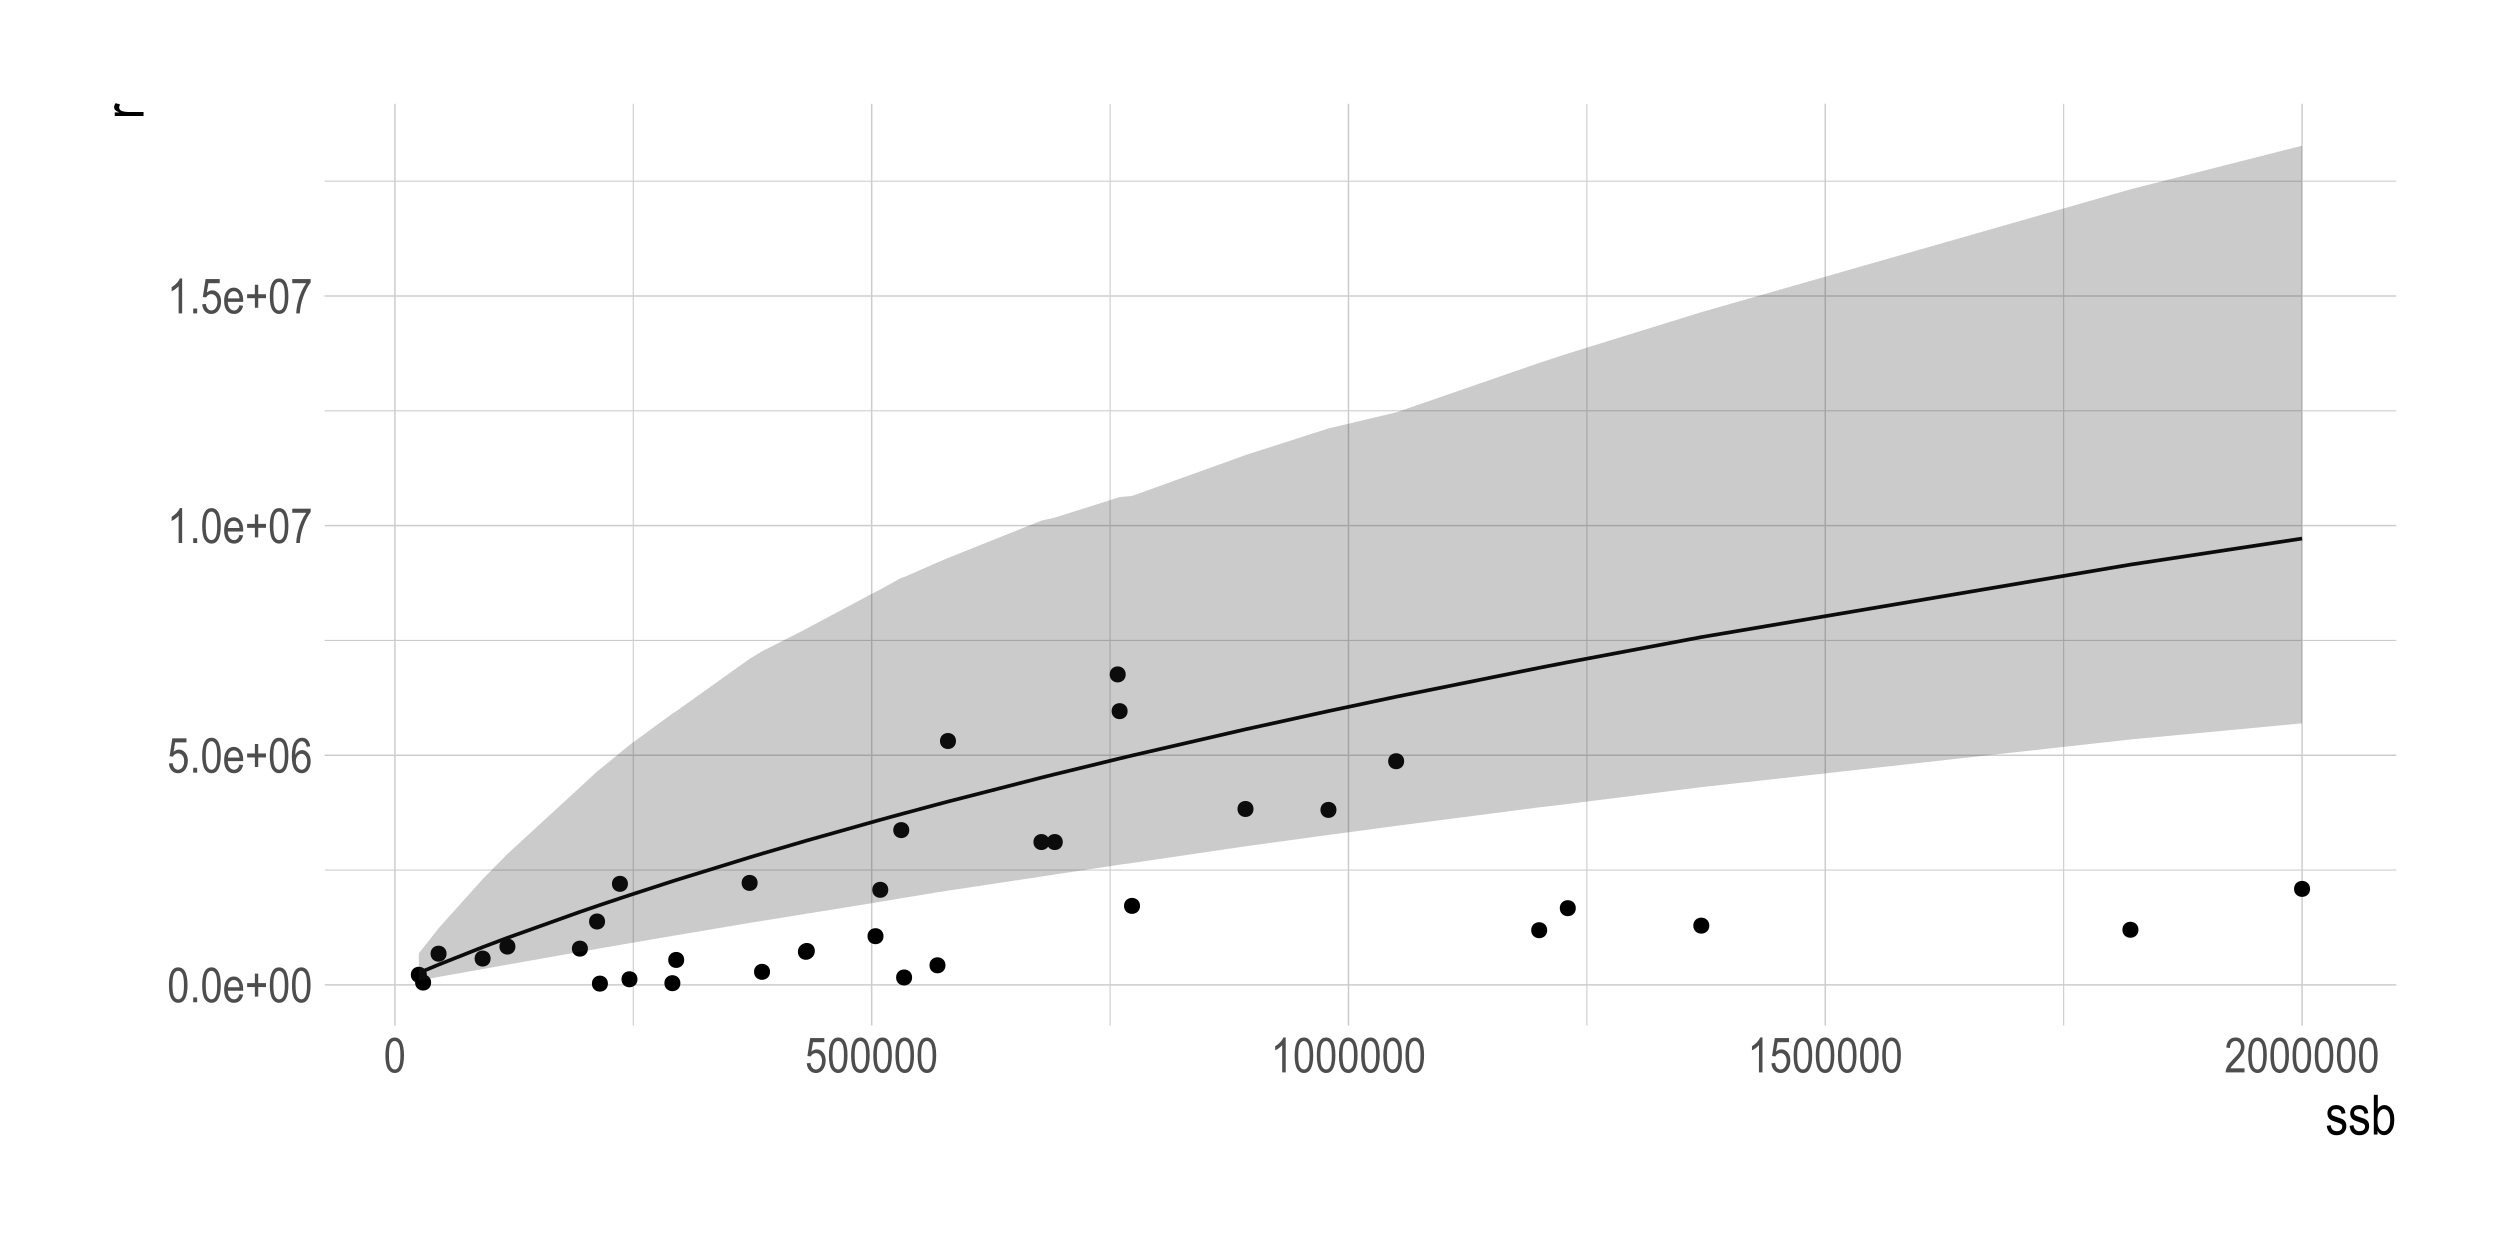 <?xml version="1.0" encoding="UTF-8"?>
<svg xmlns="http://www.w3.org/2000/svg" xmlns:xlink="http://www.w3.org/1999/xlink" width="720pt" height="360pt" viewBox="0 0 720 360" version="1.1">
<defs>
<g>
<symbol overflow="visible" id="glyph0-0">
<path style="stroke:none;" d="M 0.297 0 L 0.297 -8.75 L 2.953 -8.75 L 2.953 0 Z M 0.625 -0.359 L 2.641 -0.359 L 2.641 -8.453 L 0.625 -8.453 Z M 0.625 -0.359 "/>
</symbol>
<symbol overflow="visible" id="glyph0-1">
<path style="stroke:none;" d="M 0.453 -4.938 C 0.453 -6.625 0.676 -7.898 1.125 -8.766 C 1.582 -9.629 2.254 -10.062 3.141 -10.062 C 3.93 -10.062 4.551 -9.711 5 -9.016 C 5.539 -8.16 5.812 -6.801 5.812 -4.938 C 5.812 -3.27 5.586 -2 5.141 -1.125 C 4.691 -0.258 4.02 0.172 3.125 0.172 C 2.344 0.172 1.703 -0.207 1.203 -0.969 C 0.703 -1.738 0.453 -3.062 0.453 -4.938 Z M 1.484 -4.938 C 1.484 -3.312 1.641 -2.223 1.953 -1.672 C 2.266 -1.117 2.664 -0.844 3.156 -0.844 C 3.613 -0.844 4 -1.117 4.312 -1.672 C 4.625 -2.234 4.781 -3.32 4.781 -4.938 C 4.781 -6.57 4.625 -7.664 4.312 -8.219 C 4 -8.77 3.594 -9.047 3.094 -9.047 C 2.633 -9.047 2.25 -8.766 1.938 -8.203 C 1.633 -7.641 1.484 -6.551 1.484 -4.938 Z M 1.484 -4.938 "/>
</symbol>
<symbol overflow="visible" id="glyph0-2">
<path style="stroke:none;" d="M 1.062 0 L 1.062 -1.406 L 2.203 -1.406 L 2.203 0 Z M 1.062 0 "/>
</symbol>
<symbol overflow="visible" id="glyph0-3">
<path style="stroke:none;" d="M 4.812 -2.344 L 5.859 -2.188 C 5.68 -1.406 5.363 -0.816 4.906 -0.422 C 4.457 -0.023 3.898 0.172 3.234 0.172 C 2.391 0.172 1.703 -0.145 1.172 -0.781 C 0.648 -1.426 0.391 -2.352 0.391 -3.562 C 0.391 -4.82 0.648 -5.781 1.172 -6.438 C 1.703 -7.094 2.375 -7.422 3.188 -7.422 C 3.957 -7.422 4.598 -7.098 5.109 -6.453 C 5.629 -5.805 5.891 -4.867 5.891 -3.641 L 5.875 -3.312 L 1.438 -3.312 C 1.477 -2.5 1.664 -1.883 2 -1.469 C 2.344 -1.051 2.754 -0.844 3.234 -0.844 C 3.992 -0.844 4.52 -1.344 4.812 -2.344 Z M 1.5 -4.328 L 4.812 -4.328 C 4.77 -4.953 4.641 -5.422 4.422 -5.734 C 4.098 -6.18 3.68 -6.406 3.172 -6.406 C 2.723 -6.406 2.336 -6.219 2.016 -5.844 C 1.703 -5.469 1.531 -4.961 1.5 -4.328 Z M 1.5 -4.328 "/>
</symbol>
<symbol overflow="visible" id="glyph0-4">
<path style="stroke:none;" d="M 2.859 -1.625 L 2.859 -4.375 L 0.625 -4.375 L 0.625 -5.516 L 2.859 -5.516 L 2.859 -8.25 L 3.828 -8.25 L 3.828 -5.516 L 6.062 -5.516 L 6.062 -4.375 L 3.828 -4.375 L 3.828 -1.625 Z M 2.859 -1.625 "/>
</symbol>
<symbol overflow="visible" id="glyph0-5">
<path style="stroke:none;" d="M 0.453 -2.625 L 1.516 -2.734 C 1.598 -2.098 1.785 -1.625 2.078 -1.312 C 2.367 -1 2.703 -0.844 3.078 -0.844 C 3.555 -0.844 3.969 -1.062 4.312 -1.5 C 4.664 -1.938 4.844 -2.535 4.844 -3.297 C 4.844 -4.016 4.672 -4.57 4.328 -4.969 C 3.992 -5.363 3.578 -5.562 3.078 -5.562 C 2.773 -5.562 2.488 -5.473 2.219 -5.297 C 1.945 -5.129 1.738 -4.895 1.594 -4.594 L 0.641 -4.734 L 1.438 -9.891 L 5.516 -9.891 L 5.516 -8.703 L 2.25 -8.703 L 1.797 -6.016 C 2.285 -6.43 2.801 -6.641 3.344 -6.641 C 4.031 -6.641 4.629 -6.348 5.141 -5.766 C 5.648 -5.18 5.906 -4.391 5.906 -3.391 C 5.906 -2.41 5.648 -1.57 5.141 -0.875 C 4.629 -0.176 3.945 0.172 3.094 0.172 C 2.383 0.172 1.785 -0.07 1.297 -0.562 C 0.805 -1.062 0.523 -1.75 0.453 -2.625 Z M 0.453 -2.625 "/>
</symbol>
<symbol overflow="visible" id="glyph0-6">
<path style="stroke:none;" d="M 5.688 -7.562 L 4.688 -7.469 C 4.594 -7.988 4.453 -8.359 4.266 -8.578 C 3.992 -8.891 3.672 -9.047 3.297 -9.047 C 2.703 -9.047 2.227 -8.68 1.875 -7.953 C 1.57 -7.328 1.422 -6.398 1.422 -5.172 C 1.648 -5.609 1.938 -5.938 2.281 -6.156 C 2.633 -6.383 3.008 -6.5 3.406 -6.5 C 4.051 -6.5 4.617 -6.203 5.109 -5.609 C 5.598 -5.023 5.844 -4.238 5.844 -3.25 C 5.844 -2.582 5.719 -1.973 5.469 -1.422 C 5.227 -0.879 4.914 -0.477 4.531 -0.219 C 4.145 0.039 3.723 0.172 3.266 0.172 C 2.441 0.172 1.758 -0.203 1.219 -0.953 C 0.676 -1.703 0.406 -2.945 0.406 -4.688 C 0.406 -6.625 0.68 -8.004 1.234 -8.828 C 1.785 -9.648 2.492 -10.062 3.359 -10.062 C 3.984 -10.062 4.504 -9.848 4.922 -9.422 C 5.348 -8.992 5.602 -8.375 5.688 -7.562 Z M 1.578 -3.25 C 1.578 -2.52 1.742 -1.938 2.078 -1.5 C 2.422 -1.062 2.82 -0.844 3.281 -0.844 C 3.676 -0.844 4.031 -1.047 4.344 -1.453 C 4.656 -1.867 4.812 -2.441 4.812 -3.172 C 4.812 -3.879 4.656 -4.43 4.344 -4.828 C 4.031 -5.223 3.648 -5.422 3.203 -5.422 C 2.766 -5.422 2.383 -5.223 2.062 -4.828 C 1.738 -4.441 1.578 -3.914 1.578 -3.25 Z M 1.578 -3.25 "/>
</symbol>
<symbol overflow="visible" id="glyph0-7">
<path style="stroke:none;" d="M 4.266 0 L 3.25 0 L 3.25 -7.844 C 3.02 -7.57 2.707 -7.289 2.312 -7 C 1.914 -6.719 1.555 -6.504 1.234 -6.359 L 1.234 -7.547 C 1.785 -7.867 2.273 -8.258 2.703 -8.719 C 3.129 -9.176 3.43 -9.625 3.609 -10.062 L 4.266 -10.062 Z M 4.266 0 "/>
</symbol>
<symbol overflow="visible" id="glyph0-8">
<path style="stroke:none;" d="M 0.531 -8.703 L 0.531 -9.891 L 5.844 -9.891 L 5.844 -8.938 C 5.051 -7.906 4.352 -6.562 3.75 -4.906 C 3.145 -3.258 2.801 -1.625 2.719 0 L 1.672 0 C 1.691 -0.844 1.828 -1.82 2.078 -2.938 C 2.328 -4.051 2.672 -5.113 3.109 -6.125 C 3.555 -7.133 4.035 -7.992 4.547 -8.703 Z M 0.531 -8.703 "/>
</symbol>
<symbol overflow="visible" id="glyph0-9">
<path style="stroke:none;" d="M 5.781 -1.188 L 5.781 0 L 0.344 0 C 0.332 -0.477 0.477 -1.016 0.781 -1.609 C 1.082 -2.203 1.633 -2.898 2.438 -3.703 C 3.383 -4.641 4.004 -5.363 4.297 -5.875 C 4.586 -6.395 4.734 -6.875 4.734 -7.312 C 4.734 -7.82 4.582 -8.238 4.281 -8.562 C 3.977 -8.883 3.609 -9.047 3.172 -9.047 C 2.703 -9.047 2.316 -8.867 2.016 -8.516 C 1.723 -8.172 1.578 -7.676 1.578 -7.031 L 0.531 -7.172 C 0.602 -8.129 0.875 -8.848 1.344 -9.328 C 1.82 -9.816 2.445 -10.062 3.219 -10.062 C 4.051 -10.062 4.68 -9.781 5.109 -9.219 C 5.547 -8.656 5.766 -8.008 5.766 -7.281 C 5.766 -6.645 5.594 -6.035 5.25 -5.453 C 4.914 -4.867 4.281 -4.086 3.344 -3.109 C 2.738 -2.492 2.348 -2.07 2.172 -1.844 C 1.992 -1.625 1.852 -1.406 1.75 -1.188 Z M 5.781 -1.188 "/>
</symbol>
<symbol overflow="visible" id="glyph1-0">
<path style="stroke:none;" d="M 0.344 0 L 0.344 -10 L 3.391 -10 L 3.391 0 Z M 0.719 -0.422 L 3.031 -0.422 L 3.031 -9.672 L 0.719 -9.672 Z M 0.719 -0.422 "/>
</symbol>
<symbol overflow="visible" id="glyph1-1">
<path style="stroke:none;" d="M 0.406 -2.484 L 1.547 -2.703 C 1.617 -2.117 1.805 -1.68 2.109 -1.391 C 2.41 -1.109 2.812 -0.969 3.312 -0.969 C 3.812 -0.969 4.195 -1.094 4.469 -1.344 C 4.738 -1.594 4.875 -1.906 4.875 -2.281 C 4.875 -2.613 4.758 -2.867 4.531 -3.047 C 4.363 -3.172 3.973 -3.328 3.359 -3.516 C 2.461 -3.797 1.863 -4.031 1.562 -4.219 C 1.258 -4.414 1.023 -4.676 0.859 -5 C 0.691 -5.32 0.609 -5.688 0.609 -6.094 C 0.609 -6.801 0.832 -7.375 1.281 -7.812 C 1.738 -8.258 2.367 -8.484 3.172 -8.484 C 3.672 -8.484 4.113 -8.391 4.5 -8.203 C 4.883 -8.023 5.176 -7.781 5.375 -7.469 C 5.582 -7.164 5.723 -6.727 5.797 -6.156 L 4.672 -5.969 C 4.566 -6.875 4.078 -7.328 3.203 -7.328 C 2.703 -7.328 2.328 -7.227 2.078 -7.031 C 1.836 -6.832 1.719 -6.578 1.719 -6.266 C 1.719 -5.953 1.832 -5.707 2.062 -5.531 C 2.207 -5.426 2.625 -5.258 3.312 -5.031 C 4.27 -4.727 4.891 -4.484 5.172 -4.297 C 5.453 -4.117 5.672 -3.875 5.828 -3.562 C 5.984 -3.258 6.062 -2.895 6.062 -2.469 C 6.062 -1.676 5.805 -1.031 5.297 -0.531 C 4.797 -0.039 4.113 0.203 3.25 0.203 C 1.613 0.203 0.664 -0.691 0.406 -2.484 Z M 0.406 -2.484 "/>
</symbol>
<symbol overflow="visible" id="glyph1-2">
<path style="stroke:none;" d="M 1.906 0 L 0.844 0 L 0.844 -11.453 L 1.984 -11.453 L 1.984 -7.375 C 2.234 -7.75 2.508 -8.023 2.812 -8.203 C 3.125 -8.391 3.473 -8.484 3.859 -8.484 C 4.391 -8.484 4.867 -8.32 5.297 -8 C 5.734 -7.688 6.082 -7.207 6.344 -6.562 C 6.602 -5.914 6.734 -5.133 6.734 -4.219 C 6.734 -2.812 6.438 -1.723 5.844 -0.953 C 5.258 -0.191 4.578 0.188 3.797 0.188 C 3.398 0.188 3.039 0.082 2.719 -0.125 C 2.406 -0.332 2.133 -0.641 1.906 -1.047 Z M 1.891 -4.219 C 1.891 -3.352 1.969 -2.707 2.125 -2.281 C 2.281 -1.852 2.5 -1.523 2.781 -1.297 C 3.07 -1.078 3.395 -0.969 3.75 -0.969 C 4.219 -0.969 4.633 -1.234 5 -1.766 C 5.375 -2.305 5.562 -3.109 5.562 -4.172 C 5.562 -5.254 5.383 -6.051 5.031 -6.562 C 4.676 -7.07 4.238 -7.328 3.719 -7.328 C 3.25 -7.328 2.828 -7.062 2.453 -6.531 C 2.078 -6 1.891 -5.227 1.891 -4.219 Z M 1.891 -4.219 "/>
</symbol>
<symbol overflow="visible" id="glyph2-0">
<path style="stroke:none;" d="M 0 -0.344 L -10 -0.344 L -10 -3.391 L 0 -3.391 Z M -0.422 -0.719 L -0.422 -3.031 L -9.672 -3.031 L -9.672 -0.719 Z M -0.422 -0.719 "/>
</symbol>
<symbol overflow="visible" id="glyph2-1">
<path style="stroke:none;" d="M 0 -0.844 L -8.297 -0.844 L -8.297 -1.891 L -7.047 -1.891 C -7.629 -2.148 -8.016 -2.391 -8.203 -2.609 C -8.391 -2.836 -8.484 -3.086 -8.484 -3.359 C -8.484 -3.742 -8.332 -4.141 -8.031 -4.547 L -6.734 -4.156 C -6.93 -3.863 -7.031 -3.582 -7.031 -3.312 C -7.031 -3.07 -6.941 -2.848 -6.766 -2.641 C -6.598 -2.441 -6.363 -2.301 -6.062 -2.219 C -5.52 -2.07 -4.945 -2 -4.344 -2 L 0 -2 Z M 0 -0.844 "/>
</symbol>
</g>
<clipPath id="clip1">
  <path d="M 93.504 250 L 690.113 250 L 690.113 251 L 93.504 251 Z M 93.504 250 "/>
</clipPath>
<clipPath id="clip2">
  <path d="M 93.504 184 L 690.113 184 L 690.113 185 L 93.504 185 Z M 93.504 184 "/>
</clipPath>
<clipPath id="clip3">
  <path d="M 93.504 118 L 690.113 118 L 690.113 119 L 93.504 119 Z M 93.504 118 "/>
</clipPath>
<clipPath id="clip4">
  <path d="M 93.504 52 L 690.113 52 L 690.113 53 L 93.504 53 Z M 93.504 52 "/>
</clipPath>
<clipPath id="clip5">
  <path d="M 182 29.887 L 183 29.887 L 183 295.348 L 182 295.348 Z M 182 29.887 "/>
</clipPath>
<clipPath id="clip6">
  <path d="M 319 29.887 L 320 29.887 L 320 295.348 L 319 295.348 Z M 319 29.887 "/>
</clipPath>
<clipPath id="clip7">
  <path d="M 456 29.887 L 458 29.887 L 458 295.348 L 456 295.348 Z M 456 29.887 "/>
</clipPath>
<clipPath id="clip8">
  <path d="M 594 29.887 L 595 29.887 L 595 295.348 L 594 295.348 Z M 594 29.887 "/>
</clipPath>
<clipPath id="clip9">
  <path d="M 93.504 283 L 690.113 283 L 690.113 284 L 93.504 284 Z M 93.504 283 "/>
</clipPath>
<clipPath id="clip10">
  <path d="M 93.504 217 L 690.113 217 L 690.113 218 L 93.504 218 Z M 93.504 217 "/>
</clipPath>
<clipPath id="clip11">
  <path d="M 93.504 151 L 690.113 151 L 690.113 152 L 93.504 152 Z M 93.504 151 "/>
</clipPath>
<clipPath id="clip12">
  <path d="M 93.504 85 L 690.113 85 L 690.113 86 L 93.504 86 Z M 93.504 85 "/>
</clipPath>
<clipPath id="clip13">
  <path d="M 113 29.887 L 114 29.887 L 114 295.348 L 113 295.348 Z M 113 29.887 "/>
</clipPath>
<clipPath id="clip14">
  <path d="M 250 29.887 L 252 29.887 L 252 295.348 L 250 295.348 Z M 250 29.887 "/>
</clipPath>
<clipPath id="clip15">
  <path d="M 388 29.887 L 389 29.887 L 389 295.348 L 388 295.348 Z M 388 29.887 "/>
</clipPath>
<clipPath id="clip16">
  <path d="M 525 29.887 L 526 29.887 L 526 295.348 L 525 295.348 Z M 525 29.887 "/>
</clipPath>
<clipPath id="clip17">
  <path d="M 662 29.887 L 664 29.887 L 664 295.348 L 662 295.348 Z M 662 29.887 "/>
</clipPath>
</defs>
<g id="surface164">
<rect x="0" y="0" width="720" height="360" style="fill:rgb(100%,100%,100%);fill-opacity:1;stroke:none;"/>
<g clip-path="url(#clip1)" clip-rule="nonzero">
<path style="fill:none;stroke-width:0.32;stroke-linecap:butt;stroke-linejoin:round;stroke:rgb(80%,80%,80%);stroke-opacity:1;stroke-miterlimit:10;" d="M 93.504 250.578 L 690.113 250.578 "/>
</g>
<g clip-path="url(#clip2)" clip-rule="nonzero">
<path style="fill:none;stroke-width:0.32;stroke-linecap:butt;stroke-linejoin:round;stroke:rgb(80%,80%,80%);stroke-opacity:1;stroke-miterlimit:10;" d="M 93.504 184.445 L 690.113 184.445 "/>
</g>
<g clip-path="url(#clip3)" clip-rule="nonzero">
<path style="fill:none;stroke-width:0.32;stroke-linecap:butt;stroke-linejoin:round;stroke:rgb(80%,80%,80%);stroke-opacity:1;stroke-miterlimit:10;" d="M 93.504 118.312 L 690.113 118.312 "/>
</g>
<g clip-path="url(#clip4)" clip-rule="nonzero">
<path style="fill:none;stroke-width:0.32;stroke-linecap:butt;stroke-linejoin:round;stroke:rgb(80%,80%,80%);stroke-opacity:1;stroke-miterlimit:10;" d="M 93.504 52.184 L 690.113 52.184 "/>
</g>
<g clip-path="url(#clip5)" clip-rule="nonzero">
<path style="fill:none;stroke-width:0.32;stroke-linecap:butt;stroke-linejoin:round;stroke:rgb(80%,80%,80%);stroke-opacity:1;stroke-miterlimit:10;" d="M 182.387 295.352 L 182.387 29.887 "/>
</g>
<g clip-path="url(#clip6)" clip-rule="nonzero">
<path style="fill:none;stroke-width:0.32;stroke-linecap:butt;stroke-linejoin:round;stroke:rgb(80%,80%,80%);stroke-opacity:1;stroke-miterlimit:10;" d="M 319.703 295.352 L 319.703 29.887 "/>
</g>
<g clip-path="url(#clip7)" clip-rule="nonzero">
<path style="fill:none;stroke-width:0.32;stroke-linecap:butt;stroke-linejoin:round;stroke:rgb(80%,80%,80%);stroke-opacity:1;stroke-miterlimit:10;" d="M 457.02 295.352 L 457.02 29.887 "/>
</g>
<g clip-path="url(#clip8)" clip-rule="nonzero">
<path style="fill:none;stroke-width:0.32;stroke-linecap:butt;stroke-linejoin:round;stroke:rgb(80%,80%,80%);stroke-opacity:1;stroke-miterlimit:10;" d="M 594.336 295.352 L 594.336 29.887 "/>
</g>
<g clip-path="url(#clip9)" clip-rule="nonzero">
<path style="fill:none;stroke-width:0.427;stroke-linecap:butt;stroke-linejoin:round;stroke:rgb(80%,80%,80%);stroke-opacity:1;stroke-miterlimit:10;" d="M 93.504 283.645 L 690.113 283.645 "/>
</g>
<g clip-path="url(#clip10)" clip-rule="nonzero">
<path style="fill:none;stroke-width:0.427;stroke-linecap:butt;stroke-linejoin:round;stroke:rgb(80%,80%,80%);stroke-opacity:1;stroke-miterlimit:10;" d="M 93.504 217.512 L 690.113 217.512 "/>
</g>
<g clip-path="url(#clip11)" clip-rule="nonzero">
<path style="fill:none;stroke-width:0.427;stroke-linecap:butt;stroke-linejoin:round;stroke:rgb(80%,80%,80%);stroke-opacity:1;stroke-miterlimit:10;" d="M 93.504 151.379 L 690.113 151.379 "/>
</g>
<g clip-path="url(#clip12)" clip-rule="nonzero">
<path style="fill:none;stroke-width:0.427;stroke-linecap:butt;stroke-linejoin:round;stroke:rgb(80%,80%,80%);stroke-opacity:1;stroke-miterlimit:10;" d="M 93.504 85.246 L 690.113 85.246 "/>
</g>
<g clip-path="url(#clip13)" clip-rule="nonzero">
<path style="fill:none;stroke-width:0.427;stroke-linecap:butt;stroke-linejoin:round;stroke:rgb(80%,80%,80%);stroke-opacity:1;stroke-miterlimit:10;" d="M 113.73 295.352 L 113.73 29.887 "/>
</g>
<g clip-path="url(#clip14)" clip-rule="nonzero">
<path style="fill:none;stroke-width:0.427;stroke-linecap:butt;stroke-linejoin:round;stroke:rgb(80%,80%,80%);stroke-opacity:1;stroke-miterlimit:10;" d="M 251.047 295.352 L 251.047 29.887 "/>
</g>
<g clip-path="url(#clip15)" clip-rule="nonzero">
<path style="fill:none;stroke-width:0.427;stroke-linecap:butt;stroke-linejoin:round;stroke:rgb(80%,80%,80%);stroke-opacity:1;stroke-miterlimit:10;" d="M 388.363 295.352 L 388.363 29.887 "/>
</g>
<g clip-path="url(#clip16)" clip-rule="nonzero">
<path style="fill:none;stroke-width:0.427;stroke-linecap:butt;stroke-linejoin:round;stroke:rgb(80%,80%,80%);stroke-opacity:1;stroke-miterlimit:10;" d="M 525.676 295.352 L 525.676 29.887 "/>
</g>
<g clip-path="url(#clip17)" clip-rule="nonzero">
<path style="fill:none;stroke-width:0.427;stroke-linecap:butt;stroke-linejoin:round;stroke:rgb(80%,80%,80%);stroke-opacity:1;stroke-miterlimit:10;" d="M 662.992 295.352 L 662.992 29.887 "/>
</g>
<path style="fill-rule:nonzero;fill:rgb(0%,0%,0%);fill-opacity:1;stroke-width:0.709;stroke-linecap:round;stroke-linejoin:round;stroke:rgb(0%,0%,0%);stroke-opacity:1;stroke-miterlimit:10;" d="M 327.977 260.895 C 327.977 263.5 324.066 263.5 324.066 260.895 C 324.066 258.289 327.977 258.289 327.977 260.895 "/>
<path style="fill-rule:nonzero;fill:rgb(0%,0%,0%);fill-opacity:1;stroke-width:0.709;stroke-linecap:round;stroke-linejoin:round;stroke:rgb(0%,0%,0%);stroke-opacity:1;stroke-miterlimit:10;" d="M 234.051 274.121 C 234.051 276.727 230.141 276.727 230.141 274.121 C 230.141 271.516 234.051 271.516 234.051 274.121 "/>
<path style="fill-rule:nonzero;fill:rgb(0%,0%,0%);fill-opacity:1;stroke-width:0.709;stroke-linecap:round;stroke-linejoin:round;stroke:rgb(0%,0%,0%);stroke-opacity:1;stroke-miterlimit:10;" d="M 262.336 281.516 C 262.336 284.121 258.43 284.121 258.43 281.516 C 258.43 278.906 262.336 278.906 262.336 281.516 "/>
<path style="fill-rule:nonzero;fill:rgb(0%,0%,0%);fill-opacity:1;stroke-width:0.709;stroke-linecap:round;stroke-linejoin:round;stroke:rgb(0%,0%,0%);stroke-opacity:1;stroke-miterlimit:10;" d="M 183.242 282.031 C 183.242 284.637 179.336 284.637 179.336 282.031 C 179.336 279.422 183.242 279.422 183.242 282.031 "/>
<path style="fill-rule:nonzero;fill:rgb(0%,0%,0%);fill-opacity:1;stroke-width:0.709;stroke-linecap:round;stroke-linejoin:round;stroke:rgb(0%,0%,0%);stroke-opacity:1;stroke-miterlimit:10;" d="M 140.949 276.066 C 140.949 278.672 137.039 278.672 137.039 276.066 C 137.039 273.457 140.949 273.457 140.949 276.066 "/>
<path style="fill-rule:nonzero;fill:rgb(0%,0%,0%);fill-opacity:1;stroke-width:0.709;stroke-linecap:round;stroke-linejoin:round;stroke:rgb(0%,0%,0%);stroke-opacity:1;stroke-miterlimit:10;" d="M 148.09 272.613 C 148.09 275.219 144.18 275.219 144.18 272.613 C 144.18 270.008 148.09 270.008 148.09 272.613 "/>
<path style="fill-rule:nonzero;fill:rgb(0%,0%,0%);fill-opacity:1;stroke-width:0.709;stroke-linecap:round;stroke-linejoin:round;stroke:rgb(0%,0%,0%);stroke-opacity:1;stroke-miterlimit:10;" d="M 196.699 276.461 C 196.699 279.066 192.793 279.066 192.793 276.461 C 192.793 273.855 196.699 273.855 196.699 276.461 "/>
<path style="fill-rule:nonzero;fill:rgb(0%,0%,0%);fill-opacity:1;stroke-width:0.709;stroke-linecap:round;stroke-linejoin:round;stroke:rgb(0%,0%,0%);stroke-opacity:1;stroke-miterlimit:10;" d="M 271.949 278.008 C 271.949 280.617 268.039 280.617 268.039 278.008 C 268.039 275.402 271.949 275.402 271.949 278.008 "/>
<path style="fill-rule:nonzero;fill:rgb(0%,0%,0%);fill-opacity:1;stroke-width:0.709;stroke-linecap:round;stroke-linejoin:round;stroke:rgb(0%,0%,0%);stroke-opacity:1;stroke-miterlimit:10;" d="M 195.602 283.16 C 195.602 285.766 191.691 285.766 191.691 283.16 C 191.691 280.555 195.602 280.555 195.602 283.16 "/>
<path style="fill-rule:nonzero;fill:rgb(0%,0%,0%);fill-opacity:1;stroke-width:0.709;stroke-linecap:round;stroke-linejoin:round;stroke:rgb(0%,0%,0%);stroke-opacity:1;stroke-miterlimit:10;" d="M 174.73 283.285 C 174.73 285.891 170.82 285.891 170.82 283.285 C 170.82 280.676 174.73 280.676 174.73 283.285 "/>
<path style="fill-rule:nonzero;fill:rgb(0%,0%,0%);fill-opacity:1;stroke-width:0.709;stroke-linecap:round;stroke-linejoin:round;stroke:rgb(0%,0%,0%);stroke-opacity:1;stroke-miterlimit:10;" d="M 123.812 282.977 C 123.812 285.582 119.902 285.582 119.902 282.977 C 119.902 280.367 123.812 280.367 123.812 282.977 "/>
<path style="fill-rule:nonzero;fill:rgb(0%,0%,0%);fill-opacity:1;stroke-width:0.709;stroke-linecap:round;stroke-linejoin:round;stroke:rgb(0%,0%,0%);stroke-opacity:1;stroke-miterlimit:10;" d="M 122.578 280.734 C 122.578 283.34 118.668 283.34 118.668 280.734 C 118.668 278.129 122.578 278.129 122.578 280.734 "/>
<path style="fill-rule:nonzero;fill:rgb(0%,0%,0%);fill-opacity:1;stroke-width:0.709;stroke-linecap:round;stroke-linejoin:round;stroke:rgb(0%,0%,0%);stroke-opacity:1;stroke-miterlimit:10;" d="M 128.262 274.664 C 128.262 277.27 124.352 277.27 124.352 274.664 C 124.352 272.055 128.262 272.055 128.262 274.664 "/>
<path style="fill-rule:nonzero;fill:rgb(0%,0%,0%);fill-opacity:1;stroke-width:0.709;stroke-linecap:round;stroke-linejoin:round;stroke:rgb(0%,0%,0%);stroke-opacity:1;stroke-miterlimit:10;" d="M 168.965 273.207 C 168.965 275.812 165.055 275.812 165.055 273.207 C 165.055 270.602 168.965 270.602 168.965 273.207 "/>
<path style="fill-rule:nonzero;fill:rgb(0%,0%,0%);fill-opacity:1;stroke-width:0.709;stroke-linecap:round;stroke-linejoin:round;stroke:rgb(0%,0%,0%);stroke-opacity:1;stroke-miterlimit:10;" d="M 217.848 254.281 C 217.848 256.887 213.938 256.887 213.938 254.281 C 213.938 251.676 217.848 251.676 217.848 254.281 "/>
<path style="fill-rule:nonzero;fill:rgb(0%,0%,0%);fill-opacity:1;stroke-width:0.709;stroke-linecap:round;stroke-linejoin:round;stroke:rgb(0%,0%,0%);stroke-opacity:1;stroke-miterlimit:10;" d="M 255.473 256.266 C 255.473 258.871 251.562 258.871 251.562 256.266 C 251.562 253.66 255.473 253.66 255.473 256.266 "/>
<path style="fill-rule:nonzero;fill:rgb(0%,0%,0%);fill-opacity:1;stroke-width:0.709;stroke-linecap:round;stroke-linejoin:round;stroke:rgb(0%,0%,0%);stroke-opacity:1;stroke-miterlimit:10;" d="M 360.656 232.988 C 360.656 235.594 356.746 235.594 356.746 232.988 C 356.746 230.379 360.656 230.379 360.656 232.988 "/>
<path style="fill-rule:nonzero;fill:rgb(0%,0%,0%);fill-opacity:1;stroke-width:0.709;stroke-linecap:round;stroke-linejoin:round;stroke:rgb(0%,0%,0%);stroke-opacity:1;stroke-miterlimit:10;" d="M 254.098 269.625 C 254.098 272.23 250.188 272.23 250.188 269.625 C 250.188 267.016 254.098 267.016 254.098 269.625 "/>
<path style="fill-rule:nonzero;fill:rgb(0%,0%,0%);fill-opacity:1;stroke-width:0.709;stroke-linecap:round;stroke-linejoin:round;stroke:rgb(0%,0%,0%);stroke-opacity:1;stroke-miterlimit:10;" d="M 453.48 261.555 C 453.48 264.16 449.57 264.16 449.57 261.555 C 449.57 258.949 453.48 258.949 453.48 261.555 "/>
<path style="fill-rule:nonzero;fill:rgb(0%,0%,0%);fill-opacity:1;stroke-width:0.709;stroke-linecap:round;stroke-linejoin:round;stroke:rgb(0%,0%,0%);stroke-opacity:1;stroke-miterlimit:10;" d="M 234.324 273.883 C 234.324 276.488 230.414 276.488 230.414 273.883 C 230.414 271.277 234.324 271.277 234.324 273.883 "/>
<path style="fill-rule:nonzero;fill:rgb(0%,0%,0%);fill-opacity:1;stroke-width:0.709;stroke-linecap:round;stroke-linejoin:round;stroke:rgb(0%,0%,0%);stroke-opacity:1;stroke-miterlimit:10;" d="M 324.406 204.812 C 324.406 207.422 320.496 207.422 320.496 204.812 C 320.496 202.207 324.406 202.207 324.406 204.812 "/>
<path style="fill-rule:nonzero;fill:rgb(0%,0%,0%);fill-opacity:1;stroke-width:0.709;stroke-linecap:round;stroke-linejoin:round;stroke:rgb(0%,0%,0%);stroke-opacity:1;stroke-miterlimit:10;" d="M 173.906 265.391 C 173.906 267.996 169.996 267.996 169.996 265.391 C 169.996 262.785 173.906 262.785 173.906 265.391 "/>
<path style="fill-rule:nonzero;fill:rgb(0%,0%,0%);fill-opacity:1;stroke-width:0.709;stroke-linecap:round;stroke-linejoin:round;stroke:rgb(0%,0%,0%);stroke-opacity:1;stroke-miterlimit:10;" d="M 615.516 267.773 C 615.516 270.379 611.605 270.379 611.605 267.773 C 611.605 265.164 615.516 265.164 615.516 267.773 "/>
<path style="fill-rule:nonzero;fill:rgb(0%,0%,0%);fill-opacity:1;stroke-width:0.709;stroke-linecap:round;stroke-linejoin:round;stroke:rgb(0%,0%,0%);stroke-opacity:1;stroke-miterlimit:10;" d="M 221.418 279.887 C 221.418 282.492 217.508 282.492 217.508 279.887 C 217.508 277.281 221.418 277.281 221.418 279.887 "/>
<path style="fill-rule:nonzero;fill:rgb(0%,0%,0%);fill-opacity:1;stroke-width:0.709;stroke-linecap:round;stroke-linejoin:round;stroke:rgb(0%,0%,0%);stroke-opacity:1;stroke-miterlimit:10;" d="M 261.516 239.07 C 261.516 241.676 257.605 241.676 257.605 239.07 C 257.605 236.465 261.516 236.465 261.516 239.07 "/>
<path style="fill-rule:nonzero;fill:rgb(0%,0%,0%);fill-opacity:1;stroke-width:0.709;stroke-linecap:round;stroke-linejoin:round;stroke:rgb(0%,0%,0%);stroke-opacity:1;stroke-miterlimit:10;" d="M 180.496 254.547 C 180.496 257.152 176.59 257.152 176.59 254.547 C 176.59 251.938 180.496 251.938 180.496 254.547 "/>
<path style="fill-rule:nonzero;fill:rgb(0%,0%,0%);fill-opacity:1;stroke-width:0.709;stroke-linecap:round;stroke-linejoin:round;stroke:rgb(0%,0%,0%);stroke-opacity:1;stroke-miterlimit:10;" d="M 445.242 267.902 C 445.242 270.512 441.332 270.512 441.332 267.902 C 441.332 265.297 445.242 265.297 445.242 267.902 "/>
<path style="fill-rule:nonzero;fill:rgb(0%,0%,0%);fill-opacity:1;stroke-width:0.709;stroke-linecap:round;stroke-linejoin:round;stroke:rgb(0%,0%,0%);stroke-opacity:1;stroke-miterlimit:10;" d="M 305.73 242.508 C 305.73 245.117 301.82 245.117 301.82 242.508 C 301.82 239.902 305.73 239.902 305.73 242.508 "/>
<path style="fill-rule:nonzero;fill:rgb(0%,0%,0%);fill-opacity:1;stroke-width:0.709;stroke-linecap:round;stroke-linejoin:round;stroke:rgb(0%,0%,0%);stroke-opacity:1;stroke-miterlimit:10;" d="M 274.973 213.41 C 274.973 216.02 271.062 216.02 271.062 213.41 C 271.062 210.805 274.973 210.805 274.973 213.41 "/>
<path style="fill-rule:nonzero;fill:rgb(0%,0%,0%);fill-opacity:1;stroke-width:0.709;stroke-linecap:round;stroke-linejoin:round;stroke:rgb(0%,0%,0%);stroke-opacity:1;stroke-miterlimit:10;" d="M 301.887 242.508 C 301.887 245.117 297.977 245.117 297.977 242.508 C 297.977 239.902 301.887 239.902 301.887 242.508 "/>
<path style="fill-rule:nonzero;fill:rgb(0%,0%,0%);fill-opacity:1;stroke-width:0.709;stroke-linecap:round;stroke-linejoin:round;stroke:rgb(0%,0%,0%);stroke-opacity:1;stroke-miterlimit:10;" d="M 404.047 219.23 C 404.047 221.836 400.137 221.836 400.137 219.23 C 400.137 216.625 404.047 216.625 404.047 219.23 "/>
<path style="fill-rule:nonzero;fill:rgb(0%,0%,0%);fill-opacity:1;stroke-width:0.709;stroke-linecap:round;stroke-linejoin:round;stroke:rgb(0%,0%,0%);stroke-opacity:1;stroke-miterlimit:10;" d="M 323.855 194.234 C 323.855 196.84 319.945 196.84 319.945 194.234 C 319.945 191.625 323.855 191.625 323.855 194.234 "/>
<path style="fill-rule:nonzero;fill:rgb(0%,0%,0%);fill-opacity:1;stroke-width:0.709;stroke-linecap:round;stroke-linejoin:round;stroke:rgb(0%,0%,0%);stroke-opacity:1;stroke-miterlimit:10;" d="M 491.93 266.582 C 491.93 269.188 488.02 269.188 488.02 266.582 C 488.02 263.977 491.93 263.977 491.93 266.582 "/>
<path style="fill-rule:nonzero;fill:rgb(0%,0%,0%);fill-opacity:1;stroke-width:0.709;stroke-linecap:round;stroke-linejoin:round;stroke:rgb(0%,0%,0%);stroke-opacity:1;stroke-miterlimit:10;" d="M 664.949 256 C 664.949 258.605 661.039 258.605 661.039 256 C 661.039 253.395 664.949 253.395 664.949 256 "/>
<path style="fill-rule:nonzero;fill:rgb(0%,0%,0%);fill-opacity:1;stroke-width:0.709;stroke-linecap:round;stroke-linejoin:round;stroke:rgb(0%,0%,0%);stroke-opacity:1;stroke-miterlimit:10;" d="M 384.551 233.25 C 384.551 235.855 380.641 235.855 380.641 233.25 C 380.641 230.645 384.551 230.645 384.551 233.25 "/>
<path style="fill:none;stroke-width:1.067;stroke-linecap:butt;stroke-linejoin:round;stroke:rgb(0%,0%,0%);stroke-opacity:1;stroke-miterlimit:10;" d="M 120.621 280.219 L 121.859 279.684 L 126.309 277.816 L 138.996 272.785 L 146.137 270.09 L 167.008 262.625 L 171.953 260.934 L 172.777 260.652 L 178.543 258.719 L 181.289 257.809 L 193.648 253.801 L 194.746 253.453 L 215.895 246.922 L 219.465 245.852 L 232.098 242.148 L 232.371 242.066 L 252.145 236.488 L 253.516 236.109 L 259.559 234.457 L 260.383 234.234 L 269.996 231.656 L 273.016 230.855 L 299.93 223.949 L 303.773 222.992 L 321.902 218.574 L 322.449 218.441 L 326.02 217.59 L 358.703 210.043 L 382.594 204.793 L 402.094 200.656 L 443.289 192.328 L 451.527 190.727 L 489.977 183.488 L 613.559 162.605 L 662.992 155.102 "/>
<path style=" stroke:none;fill-rule:nonzero;fill:rgb(20%,20%,20%);fill-opacity:0.251;" d="M 120.621 274.566 L 121.859 272.977 L 126.309 267.34 L 138.996 253.191 L 146.137 245.938 L 167.008 226.758 L 171.953 222.188 L 172.777 221.535 L 178.543 216.828 L 181.289 214.566 L 193.648 205.516 L 194.746 204.82 L 215.895 189.738 L 219.465 187.566 L 232.098 181.156 L 232.371 180.988 L 252.145 170.445 L 253.516 169.762 L 259.559 166.422 L 260.383 166.195 L 269.996 161.977 L 273.016 160.688 L 299.93 149.941 L 303.773 149.066 L 321.902 143.34 L 322.449 143.141 L 326.02 142.828 L 358.703 131.062 L 382.594 123.387 L 402.094 118.77 L 443.289 104.516 L 451.527 101.82 L 489.977 89.902 L 613.559 54.523 L 662.992 41.953 L 662.992 208.316 L 613.559 212.965 L 489.977 226.695 L 451.527 231.543 L 443.289 232.512 L 402.094 237.848 L 382.594 240.461 L 358.703 243.73 L 326.02 248.547 L 322.449 249.031 L 321.902 249.105 L 303.773 251.848 L 299.93 252.445 L 273.016 256.504 L 269.996 256.984 L 260.383 258.555 L 259.559 258.691 L 253.516 259.703 L 252.145 259.934 L 232.371 263.141 L 232.098 263.184 L 219.465 265.207 L 215.895 265.789 L 194.746 269.355 L 193.648 269.539 L 181.289 271.66 L 178.543 272.137 L 172.777 273.129 L 171.953 273.27 L 167.008 274.121 L 146.137 277.816 L 138.996 279.078 L 126.309 281.355 L 121.859 282.16 L 120.621 282.387 Z M 120.621 274.566 "/>
<g style="fill:rgb(30.196%,30.196%,30.196%);fill-opacity:1;">
  <use xlink:href="#glyph0-1" x="48.195" y="288.652"/>
  <use xlink:href="#glyph0-2" x="54.58" y="288.652"/>
  <use xlink:href="#glyph0-1" x="57.772" y="288.652"/>
  <use xlink:href="#glyph0-3" x="64.157" y="288.652"/>
  <use xlink:href="#glyph0-4" x="70.542" y="288.652"/>
  <use xlink:href="#glyph0-1" x="77.248" y="288.652"/>
  <use xlink:href="#glyph0-1" x="83.633" y="288.652"/>
</g>
<g style="fill:rgb(30.196%,30.196%,30.196%);fill-opacity:1;">
  <use xlink:href="#glyph0-5" x="48.195" y="222.523"/>
  <use xlink:href="#glyph0-2" x="54.58" y="222.523"/>
  <use xlink:href="#glyph0-1" x="57.772" y="222.523"/>
  <use xlink:href="#glyph0-3" x="64.157" y="222.523"/>
  <use xlink:href="#glyph0-4" x="70.542" y="222.523"/>
  <use xlink:href="#glyph0-1" x="77.248" y="222.523"/>
  <use xlink:href="#glyph0-6" x="83.633" y="222.523"/>
</g>
<g style="fill:rgb(30.196%,30.196%,30.196%);fill-opacity:1;">
  <use xlink:href="#glyph0-7" x="48.195" y="156.391"/>
  <use xlink:href="#glyph0-2" x="54.58" y="156.391"/>
  <use xlink:href="#glyph0-1" x="57.772" y="156.391"/>
  <use xlink:href="#glyph0-3" x="64.157" y="156.391"/>
  <use xlink:href="#glyph0-4" x="70.542" y="156.391"/>
  <use xlink:href="#glyph0-1" x="77.248" y="156.391"/>
  <use xlink:href="#glyph0-8" x="83.633" y="156.391"/>
</g>
<g style="fill:rgb(30.196%,30.196%,30.196%);fill-opacity:1;">
  <use xlink:href="#glyph0-7" x="48.195" y="90.258"/>
  <use xlink:href="#glyph0-2" x="54.58" y="90.258"/>
  <use xlink:href="#glyph0-5" x="57.772" y="90.258"/>
  <use xlink:href="#glyph0-3" x="64.157" y="90.258"/>
  <use xlink:href="#glyph0-4" x="70.542" y="90.258"/>
  <use xlink:href="#glyph0-1" x="77.248" y="90.258"/>
  <use xlink:href="#glyph0-8" x="83.633" y="90.258"/>
</g>
<g style="fill:rgb(30.196%,30.196%,30.196%);fill-opacity:1;">
  <use xlink:href="#glyph0-1" x="110.539" y="308.859"/>
</g>
<g style="fill:rgb(30.196%,30.196%,30.196%);fill-opacity:1;">
  <use xlink:href="#glyph0-5" x="231.891" y="308.859"/>
  <use xlink:href="#glyph0-1" x="238.275" y="308.859"/>
  <use xlink:href="#glyph0-1" x="244.66" y="308.859"/>
  <use xlink:href="#glyph0-1" x="251.045" y="308.859"/>
  <use xlink:href="#glyph0-1" x="257.43" y="308.859"/>
  <use xlink:href="#glyph0-1" x="263.814" y="308.859"/>
</g>
<g style="fill:rgb(30.196%,30.196%,30.196%);fill-opacity:1;">
  <use xlink:href="#glyph0-7" x="366.016" y="308.859"/>
  <use xlink:href="#glyph0-1" x="372.4" y="308.859"/>
  <use xlink:href="#glyph0-1" x="378.785" y="308.859"/>
  <use xlink:href="#glyph0-1" x="385.17" y="308.859"/>
  <use xlink:href="#glyph0-1" x="391.555" y="308.859"/>
  <use xlink:href="#glyph0-1" x="397.939" y="308.859"/>
  <use xlink:href="#glyph0-1" x="404.324" y="308.859"/>
</g>
<g style="fill:rgb(30.196%,30.196%,30.196%);fill-opacity:1;">
  <use xlink:href="#glyph0-7" x="503.328" y="308.859"/>
  <use xlink:href="#glyph0-5" x="509.713" y="308.859"/>
  <use xlink:href="#glyph0-1" x="516.098" y="308.859"/>
  <use xlink:href="#glyph0-1" x="522.482" y="308.859"/>
  <use xlink:href="#glyph0-1" x="528.867" y="308.859"/>
  <use xlink:href="#glyph0-1" x="535.252" y="308.859"/>
  <use xlink:href="#glyph0-1" x="541.637" y="308.859"/>
</g>
<g style="fill:rgb(30.196%,30.196%,30.196%);fill-opacity:1;">
  <use xlink:href="#glyph0-9" x="640.645" y="308.859"/>
  <use xlink:href="#glyph0-1" x="647.029" y="308.859"/>
  <use xlink:href="#glyph0-1" x="653.414" y="308.859"/>
  <use xlink:href="#glyph0-1" x="659.799" y="308.859"/>
  <use xlink:href="#glyph0-1" x="666.184" y="308.859"/>
  <use xlink:href="#glyph0-1" x="672.568" y="308.859"/>
  <use xlink:href="#glyph0-1" x="678.953" y="308.859"/>
</g>
<g style="fill:rgb(0%,0%,0%);fill-opacity:1;">
  <use xlink:href="#glyph1-1" x="669.691" y="326.746"/>
  <use xlink:href="#glyph1-1" x="676.254" y="326.746"/>
  <use xlink:href="#glyph1-2" x="682.816" y="326.746"/>
</g>
<g style="fill:rgb(0%,0%,0%);fill-opacity:1;">
  <use xlink:href="#glyph2-1" x="41.34" y="34.254"/>
</g>
</g>
</svg>
